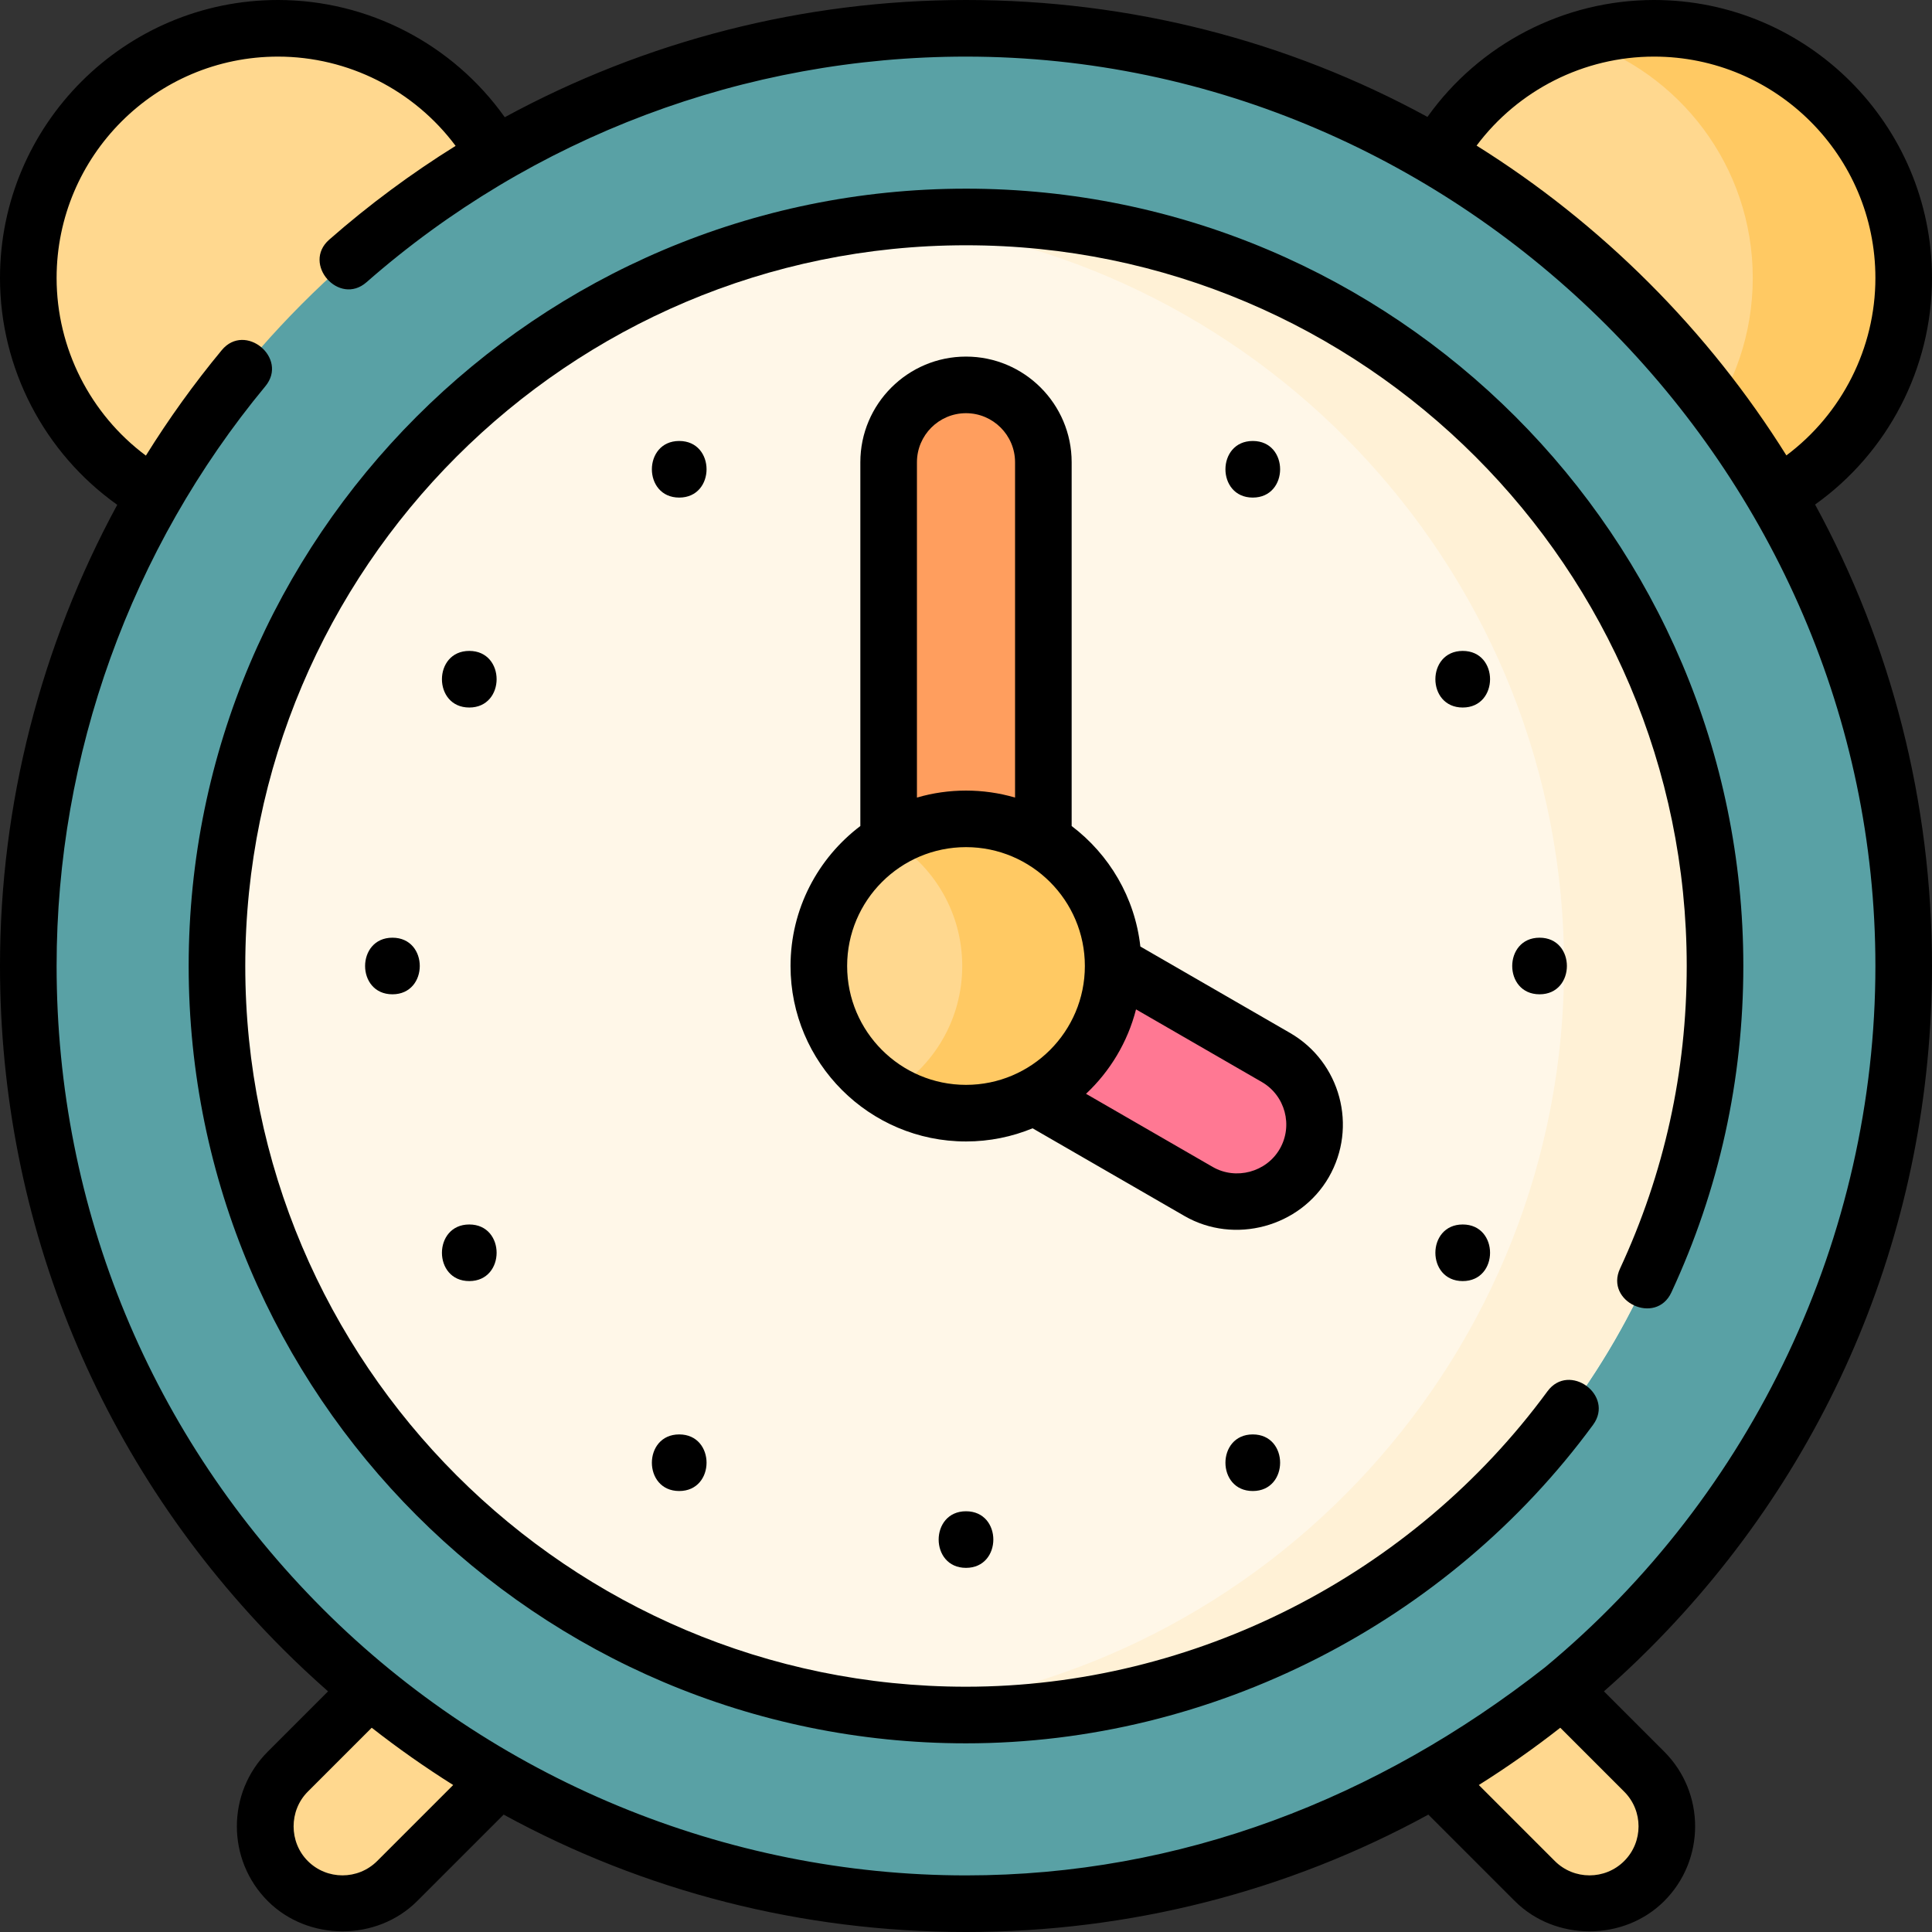 <svg id="Layer_1" enable-background="new 0 0 512 512" height="512" viewBox="0 0 512 512" width="512" xmlns="http://www.w3.org/2000/svg"><rect x="0" y="0" width="512" height="512" fill="#333333" stroke="none"/><g><g><circle cx="73.667" cy="73.667" fill="#ffd88f" r="66.167"/><circle cx="438.333" cy="73.667" fill="#ffd88f" r="66.167"/><path d="m438.333 7.5c-6.972 0-13.689 1.085-20 3.084 26.766 8.479 46.167 33.512 46.167 63.083s-19.401 54.604-46.167 63.083c6.311 1.999 13.028 3.084 20 3.084 36.543 0 66.167-29.624 66.167-66.167s-29.624-66.167-66.167-66.167z" fill="#ffc963"/><g fill="#ffd88f"><path d="m76.266 498.496c-8.006-8.006-8.006-20.986 0-28.991l94.045-94.045c8.006-8.006 20.986-8.006 28.991 0 8.006 8.006 8.006 20.986 0 28.991l-94.045 94.045c-8.005 8.005-20.985 8.005-28.991 0z"/><path d="m435.734 498.496c8.006-8.006 8.006-20.986 0-28.991l-94.045-94.045c-8.006-8.006-20.986-8.006-28.991 0-8.006 8.006-8.006 20.986 0 28.991l94.045 94.045c8.005 8.005 20.985 8.005 28.991 0z"/></g><g><circle cx="256" cy="256" fill="#59a1a5" r="248.5"/><circle cx="256" cy="256" fill="#fff7e8" r="198.5"/><path d="m256 57.5c-6.75 0-13.421.342-20 1.003 100.097 10.061 178.5 94.794 178.5 197.497s-78.403 187.437-178.5 197.497c6.579.661 13.25 1.003 20 1.003 109.453 0 198.5-89.047 198.5-198.5s-89.047-198.5-198.5-198.5z" fill="#fff1d6"/><path d="m256 276c-11.322 0-20.5-9.178-20.5-20.5v-133c0-11.322 9.178-20.5 20.5-20.5 11.322 0 20.5 9.178 20.5 20.5v133c0 11.322-9.178 20.5-20.5 20.5z" fill="#ff9e5e"/><path d="m238.25 246.244c5.661-9.805 18.199-13.164 28.004-7.504l71.88 41.5c9.805 5.661 13.164 18.198 7.504 28.003-5.661 9.805-18.199 13.164-28.004 7.504l-71.88-41.5c-9.806-5.661-13.165-18.198-7.504-28.003z" fill="#ff7893"/><circle cx="256" cy="256" fill="#ffd88f" r="39"/><path d="m256 217c-7.312 0-14.151 2.017-20 5.518 11.379 6.812 19 19.255 19 33.482s-7.621 26.67-19 33.482c5.849 3.501 12.688 5.518 20 5.518 21.539 0 39-17.461 39-39s-17.461-39-39-39z" fill="#ffc963"/></g></g><g><path d="m512 256c0-43.428-10.756-85.198-30.981-122.292 19.276-13.734 30.981-36.11 30.981-60.041 0-40.62-33.047-73.667-73.667-73.667-23.931 0-46.307 11.705-60.042 30.981-37.093-20.225-78.863-30.981-122.291-30.981-43.027 0-84.989 10.82-122.23 31.065-13.729-19.327-36.137-31.065-60.103-31.065-40.62 0-73.667 33.047-73.667 73.667 0 23.969 11.741 46.381 31.073 60.109-20.234 37.281-31.073 79.353-31.073 122.224 0 68.38 26.629 132.667 74.98 181.02 3.881 3.881 7.876 7.607 11.957 11.206l-15.974 15.974c-10.917 10.918-10.917 28.682.001 39.6 10.69 10.69 28.884 10.712 39.598 0l22.911-22.911c37.152 20.308 79.006 31.111 122.527 31.111s85.376-10.803 122.529-31.112l22.911 22.912c10.69 10.69 28.884 10.712 39.598 0 10.917-10.918 10.917-28.682 0-39.6l-15.975-15.975c4.081-3.599 8.076-7.325 11.957-11.206 48.351-48.352 74.98-112.639 74.98-181.019zm-73.667-241c32.349 0 58.667 26.318 58.667 58.667 0 18.603-8.886 36.024-23.589 47.021-10.236-16.377-22.397-31.713-36.392-45.708-13.995-13.994-29.331-26.156-45.708-36.392 10.998-14.702 28.419-23.588 47.022-23.588zm-338.378 478.192c-5.069 5.065-13.317 5.069-18.385 0-5.016-5.014-5.016-13.371 0-18.385l16.94-16.939c6.961 5.453 14.168 10.513 21.589 15.18zm330.475-18.384c5.069 5.068 5.069 13.316.001 18.385-5.069 5.065-13.317 5.068-18.385.001l-20.145-20.146c7.421-4.667 14.628-9.727 21.589-15.18zm-21.036-32.911c-44.363 34.791-96.581 55.103-153.394 55.103-63.677 0-125.46-25.636-170.412-70.588-45.52-45.518-70.588-106.039-70.588-170.412 0-56.013 19.646-110.576 55.321-153.641 6.186-7.467-5.366-17.038-11.551-9.568-7.357 8.881-14.064 18.227-20.109 27.95-14.746-10.994-23.661-28.441-23.661-47.074 0-32.349 26.318-58.667 58.667-58.667 18.632 0 36.078 8.914 47.073 23.658-11.755 7.32-22.967 15.615-33.499 24.856-7.289 6.395 2.603 17.671 9.893 11.275 43.94-38.556 100.36-59.789 158.866-59.789 131.406 0 241 109.592 241 241 0 71.62-32.466 140.233-87.606 185.897z"/><path d="m256 50c-113.589 0-206 92.411-206 206s92.411 206 206 206c65.16 0 127.669-31.908 166.185-84.414 5.734-7.82-6.36-16.691-12.096-8.871-35.74 48.724-93.625 78.285-154.089 78.285-105.317 0-191-85.683-191-191s85.683-191 191-191 191 85.683 191 191c0 27.966-5.947 54.946-17.677 80.192-4.085 8.795 9.517 15.115 13.604 6.32 12.656-27.24 19.073-56.347 19.073-86.512 0-113.589-92.411-206-206-206z"/><path d="m352.132 311.994c7.72-13.371 3.122-30.529-10.248-38.249l-39.677-22.907c-1.444-13.01-8.273-24.417-18.207-31.934v-96.404c0-15.439-12.561-28-28-28s-28 12.561-28 28v96.404c-11.229 8.496-18.5 21.961-18.5 37.096 0 25.641 20.859 46.5 46.5 46.5 6.245 0 12.202-1.246 17.647-3.488l40.237 23.23c13.26 7.657 30.648 2.915 38.248-10.248zm-109.132-189.494c0-7.168 5.832-13 13-13s13 5.832 13 13v88.863c-8.459-2.468-17.541-2.468-26 0zm-18.5 133.5c0-17.369 14.131-31.5 31.5-31.5s31.5 14.131 31.5 31.5-14.131 31.5-31.5 31.5-31.5-14.131-31.5-31.5zm114.642 48.494c-3.547 6.142-11.615 8.305-17.758 4.758l-33.572-19.382c6.347-5.964 11.028-13.679 13.248-22.374l33.324 19.24c6.207 3.583 8.342 11.55 4.758 17.758z"/><path d="m180 116.864c-9.652 0-9.668 15 0 15 9.652 0 9.668-15 0-15z"/><path d="m124.364 172.5c-9.652 0-9.668 15 0 15 9.652 0 9.668-15 0-15z"/><path d="m104 263.5c9.652 0 9.668-15 0-15-9.652 0-9.668 15 0 15z"/><path d="m124.364 339.5c9.652 0 9.668-15 0-15-9.652 0-9.668 15 0 15z"/><path d="m180 395.136c9.652 0 9.668-15 0-15-9.652 0-9.668 15 0 15z"/><path d="m256 415.5c9.652 0 9.668-15 0-15-9.652 0-9.668 15 0 15z"/><path d="m332 395.136c9.652 0 9.668-15 0-15-9.652 0-9.668 15 0 15z"/><path d="m387.636 339.5c9.652 0 9.668-15 0-15-9.652 0-9.668 15 0 15z"/><path d="m408 263.5c9.652 0 9.668-15 0-15-9.652 0-9.668 15 0 15z"/><path d="m387.636 172.5c-9.652 0-9.668 15 0 15 9.652 0 9.668-15 0-15z"/><path d="m332 116.864c-9.652 0-9.668 15 0 15 9.652 0 9.668-15 0-15z"/></g></g></svg>